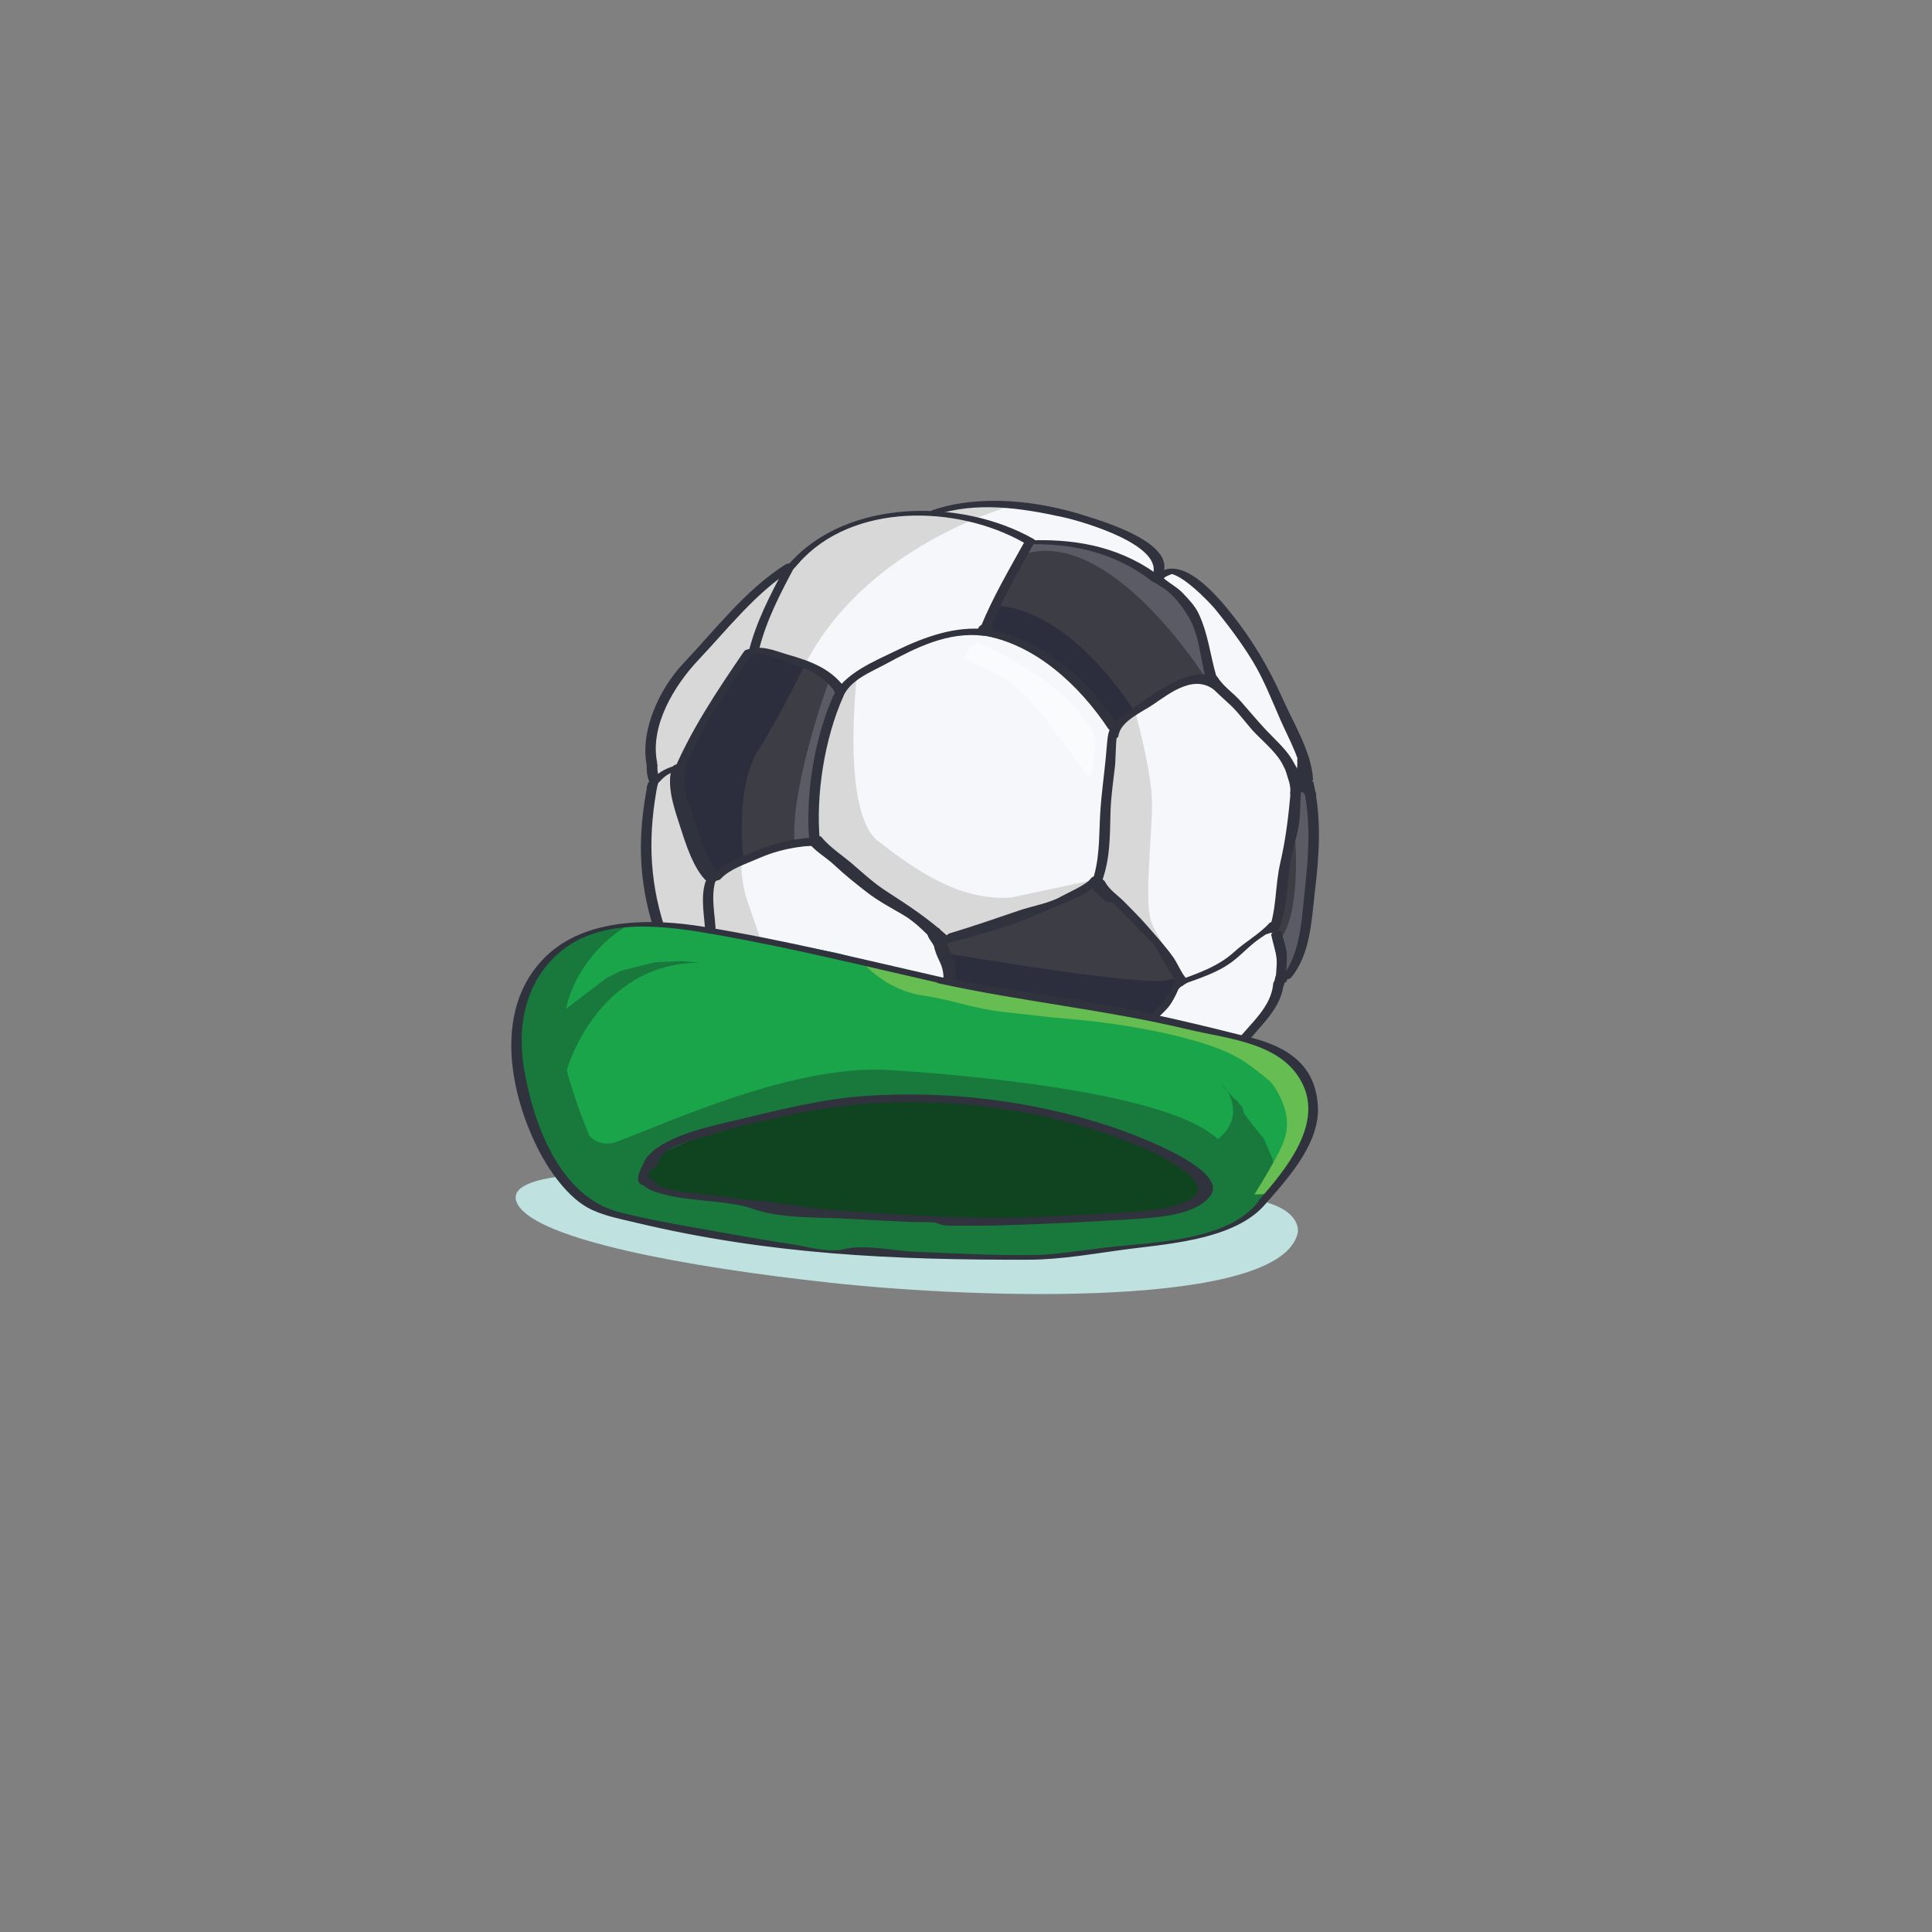 <?xml version="1.0" encoding="UTF-8" standalone="no"?>
<!DOCTYPE svg PUBLIC "-//W3C//DTD SVG 1.1//EN" "http://www.w3.org/Graphics/SVG/1.1/DTD/svg11.dtd">
<svg width="100%" height="100%" viewBox="0 0 360 360" version="1.1" xmlns="http://www.w3.org/2000/svg" xmlns:xlink="http://www.w3.org/1999/xlink" xml:space="preserve" xmlns:serif="http://www.serif.com/" style="fill-rule:evenodd;clip-rule:evenodd;stroke-miterlimit:10;">
    <rect x="0" y="0" width="360" height="360" fill="#808080" stroke="none"/>
    <g id="CK-WC-Hat1-360x360" transform="matrix(0.24,0,0,0.24,180,180)">
        <g transform="matrix(1,0,0,1,-750,-750)">
            <g id="Layer-2" serif:id="Layer 2" transform="matrix(4.167,0,0,4.167,0,0)">
                <g transform="matrix(1,0,0,1,122.464,116.371)">
                    <path d="M0,55.667C0,55.667 -0.959,52.182 -0.952,52.209C-0.945,52.237 -1.415,50.54 -1.435,50.52C-1.454,50.5 -1.609,49.155 -1.609,49.155L-2.481,45.082L-2.705,40.492L-2.181,35.485L-1.165,31.55L-0.525,29.126L-0.862,28.216L-1.237,25.711C-1.237,25.711 -1.309,23.947 -1.348,23.992C-1.386,24.038 -1.183,19.967 -1.202,20.016C-1.222,20.063 0,16.623 0,16.623C0,16.623 2.072,13.134 2.088,13.108C2.104,13.084 4.624,9.091 4.594,9.091C4.566,9.091 7.522,5.224 7.522,5.224L10.288,2.648L13.376,-0.786L16.516,-3.938L19.784,-7.31L23.406,-10.035L24.928,-10.749L26.099,-12.162L29.555,-15.089L33.539,-17.488L38.134,-19.12L43.24,-20.291L48.369,-20.643L51.713,-20.541L53.855,-21.782L58.198,-22.189L63.287,-22.305L68.579,-21.762L74.317,-20.726L79.592,-19.562L84.809,-17.64C84.809,-17.64 88.979,-15.405 89.034,-15.434C89.09,-15.462 92.793,-12.748 92.793,-12.748L93.607,-10.286L93.675,-9.569L94.489,-9.889C94.489,-9.889 95.236,-9.956 95.265,-9.946C95.294,-9.937 98.144,-8.657 98.144,-8.657L101.691,-6.767L104.23,-4.286L106.77,-1.097L108.758,1.53L111.162,4.777L112.955,8.459L114.395,11.468L115.804,14.619L117.309,18.046L118.566,20.8L120.012,24.096L120.7,26.539L120.749,28.342L120.69,30.273L121.417,31.259L121.95,33.993L122.213,37.037L122.095,39.625L121.941,44.219L121.592,47.863L121.281,50.442L120.833,54.608L120.167,58.798L119.023,62.94L117.808,64.79L116.097,67.034L115.516,68.84L113.431,72.475L112.323,73.832L109.775,76.701L109.3,77.427L108.997,77.972L105.791,77.205L101.856,76.14L95.614,74.676L91.193,73.727L83.914,72.156L76.8,70.875L70.799,69.906L65.297,68.799L57.316,67.396L51.752,66.083L45.181,64.381L38.308,62.917L31.59,61.173L24.301,59.534L17.438,58.284L11.099,57.334L3.767,56.271L0.551,55.984L0,55.667Z" style="fill:rgb(245,247,251);fill-rule:nonzero;"/>
                </g>
                <g transform="matrix(1,0,0,1,140.333,163.567)">
                    <path d="M0,-42.136C0,-42.136 -3.373,-40.119 -4.527,-36.398C-4.883,-35.251 -5.648,-34.567 -6.03,-33.96C-6.889,-32.598 -7.295,-32.237 -7.295,-32.237L-9.385,-28.791L-12.258,-23.636L-13.693,-20.119L-14.335,-19.207L-14.247,-17.591L-13.93,-14.484L-13.419,-12.823L-12.175,-8.559L-10.295,-4.073L-9.484,-2.383L-8.065,0.256L-7.506,0.256L-6.673,-0.375L-5.036,-1.501L-2.311,-2.795L1.388,-4.401L4.243,-5.309C4.243,-5.309 7.251,-5.991 7.194,-5.981C7.138,-5.97 10.632,-6.345 10.632,-6.345L11.293,-6.661L11.293,-8.264C11.293,-8.264 11.429,-14.821 11.37,-14.765C11.311,-14.71 12.716,-22.386 12.716,-22.386L14.561,-30.568L16.233,-34.571C16.233,-34.571 16.139,-35.571 15.984,-35.536C15.829,-35.503 13.468,-37.84 13.468,-37.84L9.753,-39.592L5.601,-41.096L2.273,-41.898L0.734,-42.392L0,-42.136Z" style="fill:rgb(61,61,69);fill-rule:nonzero;"/>
                </g>
                <g transform="matrix(1,0,0,1,175.237,179.391)">
                    <path d="M0,-3.482L0.418,-1.641L1.285,-0.054L1.642,2.023L1.642,3.371L1.87,4.386L9.896,5.864L19.94,7.161L38.867,10.809L40.026,9.818L41.504,8.34L42.452,6.889L43.661,3.751L39.692,-2.901L29.244,-13.583L28.861,-14.291L24.69,-11.987L20.079,-10.09L15.726,-8.28L11.975,-6.793L5.25,-4.892L2.495,-4.131L0,-3.482Z" style="fill:rgb(61,61,69);fill-rule:nonzero;"/>
                </g>
                <g transform="matrix(1,0,0,1,191.965,135.432)">
                    <path d="M0,-34.706L-4.754,-26.113L-8.627,-18.112L-8.059,-17.658L-6.15,-17.192L-3.536,-16.429L-1.097,-15.563L1.87,-13.296L5.772,-10.632L8.663,-8.783L12.69,-4.025L14.405,-1.568L15.459,0.019L18.651,-2.518L22.578,-4.663L26.216,-6.999L29.301,-8.618L32.975,-9.22L32.975,-11.413L31.347,-18.651L27.446,-24.633L22.759,-28.104L15.81,-32.123L12.549,-33.536L4.969,-34.607L2.707,-34.408L1.021,-34.629L0.1,-34.725" style="fill:rgb(61,61,69);fill-rule:nonzero;"/>
                </g>
                <g transform="matrix(1,0,0,1,241.728,182.904)">
                    <path d="M0,-36.868L-0.855,-28.905L-2.342,-21.962L-2.904,-17.803L-3.468,-12.366L-3.801,-10.014L-2.904,-6.413L-2.697,-3.019L-2.913,0L-0.726,-2.617L1.076,-7.988L2.786,-21.685L3.156,-30.868C3.156,-30.868 2.621,-35.288 2.545,-35.129C2.468,-34.969 1.821,-36.414 1.66,-36.564C1.5,-36.714 0,-36.868 0,-36.868" style="fill:rgb(61,61,69);fill-rule:nonzero;"/>
                </g>
                <g transform="matrix(1,0,0,1,189.626,175.488)">
                    <path d="M0,-81.587C0,-81.587 -27.548,-74.709 -39.444,-52.035C-40.243,-50.513 -44.306,-48.38 -45.102,-47.255C-50.673,-39.374 -54.458,-37.738 -55.169,-31.502C-55.262,-30.685 -51.469,-18.562 -51.511,-17.803C-51.789,-12.858 -51.046,-9.124 -49.933,-6.358L-47.776,0L-55.833,-1.165L-59.541,-1.745L-66.395,-2.546L-69.588,-13.777L-69.222,-22.756L-67.706,-30.23L-68.558,-36.208L-67.189,-42.069L-63.919,-48.254L-61.729,-51.197L-53.139,-60.42L-47.078,-66.503L-42.631,-69.848L-39.673,-72.525L-36.699,-74.838L-32.692,-76.936L-27.439,-78.688L-21.102,-79.763L-15.574,-80.002L-13.307,-80.899L-7.178,-81.587L0,-81.587Z" style="fill:rgb(216,216,216);fill-rule:nonzero;"/>
                </g>
                <g transform="matrix(1,0,0,1,159.668,175.488)">
                    <path d="M0,-49.635C0,-49.635 -3.03,-24.128 3.973,-18.735C10.978,-13.34 19.2,-7.525 28.809,-8.277L44.347,-11.596L44.145,-10.782L42.449,-9.447L33.873,-5.595L26.819,-2.889L20.954,-1.027L17.38,0L15.766,-0.021L13.23,-2.889L11.029,-4.386L6.931,-7.149L0.845,-11.299L-3.645,-15.257L-5.348,-17.044L-7.369,-18.582L-7.964,-19.705L-8.242,-26.302L-7.072,-32.989C-7.072,-32.989 -5.341,-40.441 -5.325,-40.506C-5.31,-40.572 -3.324,-46.646 -3.324,-46.646L-2.347,-47.646C-2.347,-47.646 -1.539,-48.668 -1.475,-48.732C-1.411,-48.795 0,-49.635 0,-49.635" style="fill:rgb(216,216,216);fill-rule:nonzero;"/>
                </g>
                <g transform="matrix(1,0,0,1,211.574,182.205)">
                    <path d="M0,-49.32C0,-49.32 3.01,-38.582 3.068,-32.645C3.129,-26.707 1.466,-13.775 3.068,-10.088C4.673,-6.4 8.835,-0.875 7.883,-0.274C7.449,0 5.45,-2.529 3.58,-5.176C1.333,-8.362 -1.754,-11.198 -1.754,-11.198L-7.762,-17.5L-7.021,-18.382L-5.745,-24.484L-5.639,-30.388L-4.159,-38.002L-4.827,-45.587L-3.746,-47.272L-1.149,-48.66L0,-49.32Z" style="fill:rgb(216,216,216);fill-rule:nonzero;"/>
                </g>
                <g transform="matrix(1,0,0,1,182.218,145.904)">
                    <path d="M0,-26.182C0,-26.182 17.412,-18.789 21.797,-8.654C21.797,-8.654 21.737,-2.929 20.913,-1.464C20.091,0 11.522,-16.653 3.292,-20.429C-4.939,-24.206 -1.81,-23.458 -1.81,-24.573C-1.81,-25.688 0,-26.182 0,-26.182" style="fill:rgb(250,251,252);fill-rule:nonzero;"/>
                </g>
                <g transform="matrix(1,0,0,1,150.006,161.344)">
                    <path d="M0,-37.611L-4.36,-38.953L-8.401,-40.013L-9.553,-40.09L-10.465,-39.614L-12.272,-37.611L-15.313,-32.832L-18.072,-28.459L-20.751,-23.739L-22.419,-20.215L-23.366,-17.896L-24.008,-16.258L-23.091,-10.6L-20.45,-3.002L-17.813,1.385L-17.382,2.479L-15.084,0.916L-11.433,-0.791C-11.433,-0.791 -13.293,-14.259 -8.723,-21.545C-4.153,-28.831 0,-37.611 0,-37.611" style="fill:rgb(45,46,61);fill-rule:nonzero;"/>
                </g>
                <g transform="matrix(1,0,0,1,211.574,115.712)">
                    <path d="M0,17.173C0,17.173 -11.397,-2.031 -26.064,-2.878L-27.984,1.183L-28.222,1.963L-26.441,2.362L-22.69,3.258L-18.267,5.749L-13.013,9.615L-9.172,12.969C-9.172,12.969 -6.044,16.235 -6.077,16.366C-6.11,16.497 -4.438,18.983 -4.438,18.983L-3.752,20.051L-2.079,17.808L-0.735,17.173L0,17.173Z" style="fill:rgb(45,46,61);fill-rule:nonzero;"/>
                </g>
                <g transform="matrix(1,0,0,1,176.503,189.897)">
                    <path d="M0,-11.561C0,-11.561 39.592,-4.787 41.583,-6.807L42.555,-6.766L42.102,-5.471L41.366,-4.084L40.399,-2.414L38.413,-0.393L37.727,0L26.63,-1.856L20.526,-2.989L11.778,-4.295L5.482,-5.221C5.482,-5.223 0.184,-6.493 0.184,-6.493L-0.199,-7.444L-0.592,-9.524L-0.592,-10.946L0,-11.561Z" style="fill:rgb(45,46,61);fill-rule:nonzero;"/>
                </g>
                <g transform="matrix(1,0,0,1,192.343,123.681)">
                    <path d="M0,-22.666C0,-22.666 11.053,-22.173 12.308,-21.414C13.564,-20.653 21.606,-16.919 21.606,-16.919L23.904,-15.374L29.979,-9.175L33.141,2.172L32.236,2.591C32.236,2.591 14.782,-25.257 -1.313,-20.501L-0.942,-21.932L0,-22.666Z" style="fill:rgb(90,91,100);fill-rule:nonzero;"/>
                </g>
                <g transform="matrix(1,0,0,1,241.728,183.206)">
                    <path d="M0,-37.17L-0.619,-29.545C-0.619,-29.545 1.127,-14.026 -3.116,-8.29C-3.116,-8.29 -2.881,-2.436 -2.957,-2.436C-3.035,-2.436 -3.113,0 -3.113,0L-0.562,-3.407L0.874,-7.361C0.874,-7.361 1.633,-11.693 1.649,-11.808C1.664,-11.923 2.948,-20.438 2.948,-20.438L3.156,-28.771C3.156,-28.771 2.798,-34.371 2.731,-34.442C2.665,-34.512 2.043,-36.258 1.852,-36.562C1.66,-36.866 0,-37.17 0,-37.17" style="fill:rgb(90,91,100);fill-rule:nonzero;"/>
                </g>
                <g transform="matrix(1,0,0,1,154.287,157.004)">
                    <path d="M0,-29.622C-0.229,-29.164 -7.002,-10.035 -6.249,-0.25L-6.249,0.53L-2.66,-0.098L-2.861,-2.143L-1.748,-13.018L-0.424,-19.958L1.444,-26.284L2.28,-28.007L1.62,-29.277L0.837,-30.152L0,-29.622Z" style="fill:rgb(90,91,100);fill-rule:nonzero;"/>
                </g>
                <g transform="matrix(1,0,0,1,123.753,146.253)">
                    <path d="M0,26.326C-2.893,17.24 -2.986,8.813 -1.158,-0.47C-1.029,-1.129 -2.964,-0.797 -3.082,-0.198C-4.943,9.253 -4.888,17.558 -1.932,26.844C-1.737,27.455 0.185,26.907 0,26.326" style="fill:rgb(48,50,61);fill-rule:nonzero;"/>
                </g>
                <g transform="matrix(1,0,0,1,125.577,145.88)">
                    <path d="M0,-3.141C-1.697,-2.673 -3.207,-1.741 -4.353,-0.404C-4.665,-0.04 -4.091,0.159 -3.829,0.166C-3.357,0.177 -2.864,-0.001 -2.554,-0.362C-1.819,-1.22 -0.83,-1.872 0.26,-2.173C0.533,-2.248 1.204,-2.511 1.096,-2.916C0.988,-3.318 0.274,-3.217 0,-3.141" style="fill:rgb(48,50,61);fill-rule:nonzero;"/>
                </g>
                <g transform="matrix(1,0,0,1,125.233,164.144)">
                    <path d="M0,-21.129C-1.109,-17.952 0.347,-13.641 1.331,-10.629C2.438,-7.241 3.893,-2.185 6.652,0.258C7.338,0.866 8.991,-0.137 8.129,-0.9C5.914,-2.861 4.737,-7.119 3.759,-9.758C2.643,-12.77 0.735,-17.648 1.858,-20.865C2.237,-21.951 0.302,-21.995 0,-21.129" style="fill:rgb(48,50,61);fill-rule:nonzero;"/>
                </g>
                <g transform="matrix(1,0,0,1,131.442,174)">
                    <path d="M0,-9.706C-1.03,-6.49 -0.065,-2.901 -0.012,0.392C-0.007,0.738 1.929,0.439 1.919,-0.125C1.868,-3.344 0.902,-6.9 1.907,-10.039C2.037,-10.444 0.16,-10.206 0,-9.706" style="fill:rgb(48,50,61);fill-rule:nonzero;"/>
                </g>
                <g transform="matrix(1,0,0,1,133.725,157.24)">
                    <path d="M0,6.476C1.392,4.951 3.96,4.033 5.834,3.157C9.474,1.457 13.317,0.452 17.343,0.33C17.706,0.32 19.521,-0.42 18.614,-0.392C14.696,-0.274 10.954,0.543 7.281,1.903C4.28,3.014 0.325,4.404 -1.898,6.841C-1.949,6.896 -0.38,6.893 0,6.476" style="fill:rgb(48,50,61);fill-rule:nonzero;"/>
                </g>
                <g transform="matrix(1,0,0,1,155.255,157.182)">
                    <path d="M0,-27.513C-3.616,-19.357 -5.247,-8.858 -4.441,-0.018C-4.367,0.805 -2.429,0.348 -2.51,-0.535C-3.284,-9.035 -1.637,-19.508 1.835,-27.338C2.269,-28.318 0.323,-28.241 0,-27.513" style="fill:rgb(48,50,61);fill-rule:nonzero;"/>
                </g>
                <g transform="matrix(1,0,0,1,127.048,121.454)">
                    <path d="M0,22.849C3.411,14.574 8.355,7.223 13.384,-0.131C13.85,-0.812 11.923,-0.586 11.601,-0.115C6.515,7.322 1.524,14.758 -1.924,23.121C-2.146,23.661 -0.242,23.437 0,22.849" style="fill:rgb(48,50,61);fill-rule:nonzero;"/>
                </g>
                <g transform="matrix(1,0,0,1,140.31,127.308)">
                    <path d="M0,-5.317C1.327,-6.085 6.111,-3.955 7.378,-3.567C10.51,-2.61 13.205,-1.2 15.183,1.476C15.631,2.084 17.491,1.389 16.965,0.678C14.368,-2.836 10.516,-4.174 6.465,-5.345C4.054,-6.042 1.135,-7.401 -1.235,-6.029C-2.367,-5.374 -0.704,-4.909 0,-5.317" style="fill:rgb(48,50,61);fill-rule:nonzero;"/>
                </g>
                <g transform="matrix(1,0,0,1,146.111,121.248)">
                    <path d="M0,-15.263C-2.653,-10.339 -5.259,-5.286 -6.613,0.168C-6.731,0.643 -4.83,0.353 -4.703,-0.156C-3.35,-5.61 -0.743,-10.663 1.91,-15.586C2.082,-15.906 0.272,-15.767 0,-15.263" style="fill:rgb(48,50,61);fill-rule:nonzero;"/>
                </g>
                <g transform="matrix(1,0,0,1,146.349,142.983)">
                    <path d="M0,-37.806C-7.392,-33.134 -13.082,-25.675 -19.031,-19.377C-23.457,-14.692 -27.14,-6.837 -25.847,-0.413C-25.661,0.515 -23.726,0.013 -23.916,-0.931C-25.283,-7.729 -20.761,-15.219 -16.193,-20.054C-10.722,-25.846 -5.49,-32.594 1.293,-36.881C2.397,-37.579 0.814,-38.321 0,-37.806" style="fill:rgb(48,50,61);fill-rule:nonzero;"/>
                </g>
                <g transform="matrix(1,0,0,1,183.952,129.999)">
                    <path d="M0,-12.741C-5.926,-13.447 -11.747,-11.325 -17.009,-8.759C-20.786,-6.917 -26.902,-4.446 -28.724,-0.214C-29.12,0.706 -27.186,0.524 -26.91,-0.116C-25.521,-3.345 -21.795,-4.719 -18.885,-6.298C-13.267,-9.346 -7.357,-12.339 -0.725,-11.549C0.083,-11.452 1.304,-12.586 0,-12.741" style="fill:rgb(48,50,61);fill-rule:nonzero;"/>
                </g>
                <g transform="matrix(1,0,0,1,184.506,100.954)">
                    <path d="M0,16.139C2.27,10.543 5.335,5.359 8.249,0.085C8.752,-0.825 6.792,-0.754 6.417,-0.076C3.504,5.198 0.438,10.382 -1.832,15.978C-2.231,16.964 -0.293,16.861 0,16.139" style="fill:rgb(48,50,61);fill-rule:nonzero;"/>
                </g>
                <g transform="matrix(1,0,0,1,148.77,93.393)">
                    <path d="M0,11.579C10.021,0.2 29.517,0.657 41.934,7.679C42.444,7.968 44.07,7.179 43.746,6.996C30.359,-0.576 9.05,-0.602 -1.762,11.676C-2.207,12.181 -0.329,11.952 0,11.579" style="fill:rgb(48,50,61);fill-rule:nonzero;"/>
                </g>
                <g transform="matrix(1,0,0,1,191.206,107.682)">
                    <path d="M0,-6.276C8.674,-6.509 16.591,-4.711 23.514,0.666C23.916,0.979 25.571,0.207 25.338,0.026C18.235,-5.491 10.133,-7.255 1.266,-7.017C0.894,-7.007 -0.917,-6.252 0,-6.276" style="fill:rgb(48,50,61);fill-rule:nonzero;"/>
                </g>
                <g transform="matrix(1,0,0,1,174.183,104.085)">
                    <path d="M0,-8.109C7.757,-10.682 16.058,-9.447 23.883,-7.726C27.382,-6.957 43.139,-2.467 40.483,3.329C40.208,3.929 42.127,3.719 42.415,3.091C45.127,-2.827 31.79,-6.783 28.175,-7.948C19.37,-10.789 8.627,-12.038 -0.263,-9.088C-1.389,-8.715 -1.151,-7.727 0,-8.109" style="fill:rgb(48,50,61);fill-rule:nonzero;"/>
                </g>
                <g transform="matrix(1,0,0,1,214.425,125.951)">
                    <path d="M0,-18.094C0.683,-17.296 1.653,-16.863 2.511,-16.27C4.305,-15.028 5.893,-12.892 6.997,-11.067C9.133,-7.537 9.162,-3.258 10.274,0.579C10.448,1.18 12.376,0.649 12.206,0.062C11.059,-3.9 10.697,-7.774 8.929,-11.584C8.255,-13.036 7.054,-14.276 5.979,-15.423C4.753,-16.73 2.924,-17.506 1.803,-18.817C1.412,-19.274 -0.433,-18.6 0,-18.094" style="fill:rgb(48,50,61);fill-rule:nonzero;"/>
                </g>
                <g transform="matrix(1,0,0,1,182.93,135.227)">
                    <path d="M0,-16.86C9.911,-15.329 18.253,-7.456 23.597,0.6C23.949,1.132 25.825,0.501 25.392,-0.152C19.918,-8.405 11.33,-16.333 1.186,-17.899C0.583,-17.992 -1.092,-17.028 0,-16.86" style="fill:rgb(48,50,61);fill-rule:nonzero;"/>
                </g>
                <g transform="matrix(1,0,0,1,244.646,103.459)">
                    <path d="M0,41.785C-0.264,36.759 -3.556,31.438 -5.582,26.893C-8.185,21.056 -11.214,15.87 -15.217,10.874C-17.988,7.415 -24.825,-0.815 -29.569,3.923C-29.948,4.301 -28.143,4.061 -27.829,3.748C-25.809,1.731 -18.921,9.175 -18.179,10.096C-15.695,13.178 -13.341,16.298 -11.278,19.68C-9.184,23.115 -7.701,26.952 -6.092,30.629C-4.482,34.308 -2.145,38.244 -1.932,42.303C-1.916,42.6 0.026,42.286 0,41.785" style="fill:rgb(48,50,61);fill-rule:nonzero;"/>
                </g>
                <g transform="matrix(1,0,0,1,225.023,146.251)">
                    <path d="M0,-19.321C1.153,-17.465 2.846,-16.221 4.4,-14.72C6.106,-13.074 7.439,-11.041 9.13,-9.356C10.738,-7.752 13.119,-5.659 14.071,-3.591C14.827,-1.949 15.729,-0.507 16.875,0.899C17.42,1.567 19.26,0.809 18.646,0.056C17.394,-1.48 16.703,-3.075 15.703,-4.748C14.521,-6.726 12.481,-8.525 10.9,-10.199C9.254,-11.943 7.757,-13.765 6.172,-15.563C4.749,-17.176 2.931,-18.297 1.771,-20.164C1.321,-20.888 -0.525,-20.167 0,-19.321" style="fill:rgb(48,50,61);fill-rule:nonzero;"/>
                </g>
                <g transform="matrix(1,0,0,1,242.138,145.727)">
                    <path d="M0,1.225C0.626,0.999 1.274,0.843 1.9,0.617C2.062,0.559 2.752,0.219 2.446,-0.045C2.137,-0.313 1.511,-0.116 1.186,0.001C0.56,0.226 -0.089,0.383 -0.715,0.609C-0.876,0.667 -1.566,1.007 -1.261,1.27C-0.951,1.538 -0.325,1.342 0,1.225" style="fill:rgb(48,50,61);fill-rule:nonzero;"/>
                </g>
                <g transform="matrix(1,0,0,1,242.791,181.608)">
                    <path d="M0,-35.314C1.525,-28.628 1.015,-22.119 0.281,-15.34C-0.289,-10.065 -0.514,-3.736 -4.035,0.521C-4.569,1.168 -2.627,1.015 -2.24,0.547C1.4,-3.856 1.568,-10.155 2.211,-15.591C3.024,-22.474 3.477,-29.064 1.932,-35.832C1.783,-36.482 -0.153,-35.987 0,-35.314" style="fill:rgb(48,50,61);fill-rule:nonzero;"/>
                </g>
                <g transform="matrix(1,0,0,1,236.862,182.643)">
                    <path d="M0,-8.452C0.283,-6.965 0.831,-5.555 0.987,-4.043C1.146,-2.509 0.702,-1.025 0.987,0.519C1.078,1.011 3.021,0.556 2.919,0.001C2.638,-1.523 2.929,-3.025 2.919,-4.561C2.91,-6.048 2.207,-7.52 1.932,-8.97C1.838,-9.463 -0.105,-9.004 0,-8.452" style="fill:rgb(48,50,61);fill-rule:nonzero;"/>
                </g>
                <g transform="matrix(1,0,0,1,240.517,173.115)">
                    <path d="M0,-26.022C-0.421,-21.309 -0.903,-16.977 -1.977,-12.339C-2.973,-8.038 -2.609,-3.784 -4.179,0.431C-4.37,0.943 -2.471,0.707 -2.261,0.141C-0.887,-3.548 -0.714,-7.243 -0.295,-11.122C-0.041,-13.478 0.695,-15.802 1.236,-18.103C1.897,-20.918 1.662,-23.44 1.918,-26.312C1.977,-26.965 0.048,-26.567 0,-26.022" style="fill:rgb(48,50,61);fill-rule:nonzero;"/>
                </g>
                <g transform="matrix(1,0,0,1,220.111,171.749)">
                    <path d="M0,11.757C3.287,10.542 6.805,9.497 9.619,7.325C11.369,5.974 12.862,4.288 14.695,3.055C15.995,2.181 17.109,1.466 18.157,0.293C18.699,-0.315 16.762,-0.17 16.364,0.275C14.622,2.228 11.91,3.724 9.949,5.526C6.871,8.354 3.076,9.593 -0.752,11.007C-2.023,11.477 -0.854,12.072 0,11.757" style="fill:rgb(48,50,61);fill-rule:nonzero;"/>
                </g>
                <g transform="matrix(1,0,0,1,217.935,189.618)">
                    <path d="M0,-5.905C-0.401,-4.633 -1.043,-3.479 -1.743,-2.349C-2.362,-1.352 -3.43,-0.627 -4.188,0.268C-4.726,0.901 -2.785,0.748 -2.396,0.289C-1.527,-0.733 -0.448,-1.525 0.266,-2.676C0.943,-3.769 1.541,-4.929 1.93,-6.157C2.135,-6.806 0.2,-6.538 0,-5.905" style="fill:rgb(48,50,61);fill-rule:nonzero;"/>
                </g>
                <g transform="matrix(1,0,0,1,237.226,194.049)">
                    <path d="M0,-10.783C-0.357,-6.429 -4.162,-3.448 -6.678,-0.219C-7.443,0.765 -5.625,1.176 -5.041,0.426C-2.328,-3.057 1.579,-6.206 1.965,-10.902C2.052,-11.959 0.077,-11.725 0,-10.783" style="fill:rgb(48,50,61);fill-rule:nonzero;"/>
                </g>
                <g transform="matrix(1,0,0,1,202.322,181.967)">
                    <path d="M0,-16.044C0.639,-14.866 1.551,-14.085 2.562,-13.236C4.553,-11.566 6.303,-9.555 8.041,-7.63C9.383,-6.144 10.67,-4.606 11.918,-3.042C13.124,-1.529 13.778,0.262 14.953,1.759C15.959,3.039 19.656,1.58 18.506,0.113C17.578,-1.069 17.071,-2.524 16.18,-3.756C14.778,-5.694 13.163,-7.476 11.593,-9.276C10.168,-10.909 8.638,-12.45 7.112,-13.987C5.881,-15.227 4.404,-16.119 3.553,-17.69C2.797,-19.083 -0.916,-17.734 0,-16.044" style="fill:rgb(48,50,61);fill-rule:nonzero;"/>
                </g>
                <g transform="matrix(1,0,0,1,177.052,163.86)">
                    <path d="M0,11.901C6.048,10.075 11.914,7.943 17.923,6.042C20.998,5.068 26.135,3.25 27.968,0.522C28.553,-0.349 26.58,-0.357 26.126,0.318C25.323,1.513 21.541,3.133 20.66,3.645C18.365,4.978 15.111,5.49 12.582,6.358C8.265,7.839 4.035,9.291 -0.345,10.613C-1.518,10.967 -1.184,12.258 0,11.901" style="fill:rgb(48,50,61);fill-rule:nonzero;"/>
                </g>
                <g transform="matrix(1,0,0,1,174.074,182.519)">
                    <path d="M0,-6.351C0.075,-5.295 0.536,-4.347 0.982,-3.404C1.576,-2.148 1.818,-1.025 1.673,0.369C1.595,1.125 3.537,0.752 3.603,0.118C3.727,-1.074 3.637,-2.128 3.224,-3.261C2.777,-4.485 2.027,-5.529 1.932,-6.869C1.889,-7.476 -0.051,-7.074 0,-6.351" style="fill:rgb(48,50,61);fill-rule:nonzero;"/>
                </g>
                <g transform="matrix(1,0,0,1,205.251,124.056)">
                    <path d="M0,40.339C1.649,35.855 1.522,31.894 1.664,27.136C1.749,24.241 2.201,21.344 2.519,18.467C2.635,17.407 2.6,11.496 3.382,10.901C6.196,8.763 15.922,0.538 19.326,3.001C19.795,3.34 21.497,2.574 21.139,2.315C16.889,-0.76 8.002,6.456 4.8,8.662C0.896,11.352 1.284,11.686 0.786,17.025C0.455,20.572 -0.068,24.095 -0.269,27.654C-0.523,32.211 -0.307,36.283 -1.912,40.651C-2.077,41.099 -0.195,40.872 0,40.339" style="fill:rgb(48,50,61);fill-rule:nonzero;"/>
                </g>
                <g transform="matrix(1,0,0,1,150.719,175.315)">
                    <path d="M0,-18.223C1.167,-16.696 3.278,-15.513 4.716,-14.157C6.646,-12.338 8.72,-10.679 10.816,-9.058C12.902,-7.446 15.204,-6.218 17.479,-4.901C20.032,-3.425 21.891,-1.272 24.029,0.704C24.428,1.072 26.19,0.346 25.844,0.026C22.038,-3.492 18.287,-5.944 13.946,-8.755C11.727,-10.192 9.697,-12.04 7.707,-13.77C5.9,-15.34 3.23,-17.048 1.815,-18.901C1.514,-19.295 -0.332,-18.657 0,-18.223" style="fill:rgb(48,50,61);fill-rule:nonzero;"/>
                </g>
                <g transform="matrix(1,0,0,1,175.547,174.432)">
                    <path d="M0,1.424C0.877,1.289 1.704,0.981 2.522,0.646C2.613,0.609 3.394,0.289 3.094,0.084C2.788,-0.126 2.149,0.063 1.848,0.186C1.362,0.385 0.876,0.608 0.354,0.689C0.03,0.738 -0.614,0.885 -0.777,1.223C-0.933,1.55 -0.098,1.439 0,1.424" style="fill:rgb(48,50,61);fill-rule:nonzero;"/>
                </g>
                <g transform="matrix(1,0,0,1,182.739,117.543)">
                    <path d="M0,-0.696C-0.152,-0.402 -0.261,-0.085 -0.358,0.231C-0.498,0.685 0.236,0.775 0.503,0.748C0.939,0.703 1.446,0.484 1.585,0.034C1.649,-0.176 1.721,-0.375 1.822,-0.571C2.288,-1.471 0.337,-1.346 0,-0.696" style="fill:rgb(48,50,61);fill-rule:nonzero;"/>
                </g>
                <g transform="matrix(1,0,0,1,183.041,117.67)">
                    <path d="M0,-0.787C-0.162,-0.51 -0.251,-0.247 -0.311,0.067C-0.438,0.745 1.501,0.409 1.615,-0.199C1.652,-0.398 1.682,-0.615 1.787,-0.793C2.222,-1.532 0.294,-1.286 0,-0.787" style="fill:rgb(48,50,61);fill-rule:nonzero;"/>
                </g>
                <g transform="matrix(1,0,0,1,183.12,117.913)">
                    <path d="M0,-1.257C-0.149,-0.932 -0.226,-0.586 -0.237,-0.229C-0.272,0.813 1.693,0.551 1.724,-0.361C1.731,-0.595 1.757,-0.794 1.855,-1.007C2.327,-2.031 0.375,-2.07 0,-1.257" style="fill:rgb(48,50,61);fill-rule:nonzero;"/>
                </g>
                <g transform="matrix(1,0,0,1,183.119,117.779)">
                    <path d="M0,-0.973C-0.128,-0.681 -0.179,-0.394 -0.229,-0.081C-0.375,0.812 1.591,0.516 1.718,-0.267C1.747,-0.449 1.753,-0.653 1.828,-0.824C2.25,-1.785 0.307,-1.672 0,-0.973" style="fill:rgb(48,50,61);fill-rule:nonzero;"/>
                </g>
                <g transform="matrix(1,0,0,1,183.128,117.985)">
                    <path d="M0,-0.987C-0.113,-0.69 -0.173,-0.397 -0.185,-0.079C-0.213,0.668 1.719,0.252 1.741,-0.341C1.753,-0.659 1.813,-0.952 1.926,-1.25C2.08,-1.655 1.289,-1.641 1.104,-1.616C0.722,-1.564 0.153,-1.391 0,-0.987" style="fill:rgb(48,50,61);fill-rule:nonzero;"/>
                </g>
                <g transform="matrix(1,0,0,1,182.379,117.463)">
                    <path d="M0,-0.607C-0.167,-0.325 -0.297,-0.028 -0.426,0.273C-0.588,0.648 0.233,0.593 0.377,0.571C0.74,0.516 1.329,0.361 1.492,-0.019C1.622,-0.32 1.751,-0.617 1.918,-0.899C2.129,-1.255 1.22,-1.213 1.115,-1.197C0.708,-1.135 0.221,-0.98 0,-0.607" style="fill:rgb(48,50,61);fill-rule:nonzero;"/>
                </g>
                <g transform="matrix(1,0,0,1,155.973,127.596)">
                    <path d="M0,1.273C0.839,1.273 2.011,0 0.704,0C-0.135,0 -1.307,1.273 0,1.273" style="fill:rgb(48,50,61);fill-rule:nonzero;"/>
                </g>
                <g transform="matrix(1,0,0,1,155.352,128.126)">
                    <path d="M0,0.396L0.053,0.518C0.245,0.96 2.12,0.312 1.984,0L1.932,-0.122C1.74,-0.564 -0.135,0.084 0,0.396" style="fill:rgb(48,50,61);fill-rule:nonzero;"/>
                </g>
                <g transform="matrix(1,0,0,1,155.359,128.254)">
                    <path d="M0,0.314C0.02,0.382 0.041,0.45 0.061,0.518C0.279,1.255 2.208,0.725 1.992,0C1.972,-0.068 1.952,-0.136 1.932,-0.204C1.712,-0.941 -0.216,-0.41 0,0.314" style="fill:rgb(48,50,61);fill-rule:nonzero;"/>
                </g>
                <g transform="matrix(1,0,0,1,122.445,145.16)">
                    <path d="M0,1.276C0.146,0.848 0.274,0.4 0.61,0.078C0.898,-0.196 0.843,-0.51 0.431,-0.591C-0.006,-0.676 -0.606,-0.537 -0.935,-0.224C-1.455,0.271 -1.702,0.855 -1.931,1.524C-2.074,1.943 -1.31,1.952 -1.1,1.925C-0.711,1.875 -0.143,1.692 0,1.276" style="fill:rgb(48,50,61);fill-rule:nonzero;"/>
                </g>
                <g transform="matrix(0.204,0.979,0.979,-0.204,123.336,143.424)">
                    <path d="M-1.46,-1.553C-1.46,-1.553 0.793,-2.277 1.961,-1.553" style="fill:none;stroke:rgb(48,50,61);stroke-width:2px;"/>
                </g>
                <g transform="matrix(1,0,0,1,217.657,183.698)">
                    <path d="M0,-0.508C0.033,-0.152 0.039,0.203 0.039,0.56C0.039,0.994 1.972,0.679 1.971,0.043C1.971,-0.315 1.965,-0.669 1.932,-1.026C1.888,-1.502 -0.057,-1.116 0,-0.508" style="fill:rgb(48,50,61);fill-rule:nonzero;"/>
                </g>
                <g transform="matrix(1,0,0,1,217.419,183.787)">
                    <path d="M0,-0.717C0.039,-0.295 0.073,0.126 0.078,0.551C0.085,1.109 2.019,0.75 2.01,0.033C2.005,-0.392 1.971,-0.813 1.932,-1.235C1.878,-1.826 -0.064,-1.417 0,-0.717" style="fill:rgb(48,50,61);fill-rule:nonzero;"/>
                </g>
                <g transform="matrix(1,0,0,1,217.537,183.684)">
                    <path d="M0,-0.891C0.122,-0.419 0.28,0.049 0.124,0.53C-0.07,1.127 1.852,0.862 2.048,0.26C2.23,-0.301 2.075,-0.858 1.932,-1.409C1.773,-2.018 -0.159,-1.505 0,-0.891" style="fill:rgb(48,50,61);fill-rule:nonzero;"/>
                </g>
                <g transform="matrix(1,0,0,1,218.125,183.623)">
                    <path d="M0,-0.516C-0.001,-0.245 -0.017,0.011 -0.079,0.277C-0.276,1.109 1.687,0.831 1.864,0.08C1.928,-0.186 1.942,-0.441 1.943,-0.713C1.947,-1.625 0.003,-1.261 0,-0.516" style="fill:rgb(48,50,61);fill-rule:nonzero;"/>
                </g>
                <g transform="matrix(1,0,0,1,218.251,183.585)">
                    <path d="M0,-0.37C-0.041,-0.084 -0.093,0.192 -0.25,0.439C-0.493,0.821 -0.046,0.984 0.269,0.988C0.682,0.994 1.305,0.844 1.545,0.466C1.76,0.128 1.874,-0.225 1.93,-0.62C2.035,-1.364 0.091,-1.011 0,-0.37" style="fill:rgb(48,50,61);fill-rule:nonzero;"/>
                </g>
                <g transform="matrix(1,0,0,1,218.74,182.484)">
                    <path d="M0,0.787C0.188,0.827 0.372,0.847 0.564,0.849C1.027,0.853 1.536,0.735 1.93,0.482C2.231,0.288 2.191,0.05 1.813,0.046C1.735,0.052 1.659,0.046 1.584,0.028C1.147,-0.066 0.625,0.084 0.233,0.271C0.082,0.345 -0.439,0.692 0,0.787" style="fill:rgb(48,50,61);fill-rule:nonzero;"/>
                </g>
                <g transform="matrix(1,0,0,1,218.504,182.432)">
                    <path d="M0,0.723C0.306,0.771 0.61,0.816 0.92,0.826C1.381,0.839 1.897,0.713 2.286,0.459C2.591,0.26 2.544,0.023 2.166,0.011C1.969,0.005 1.776,-0.012 1.582,-0.044C1.128,-0.116 0.641,-0.003 0.23,0.197C0.096,0.262 -0.456,0.651 0,0.723" style="fill:rgb(48,50,61);fill-rule:nonzero;"/>
                </g>
                <g transform="matrix(1,0,0,1,219.104,182.11)">
                    <path d="M0,1.309C0.32,1.349 0.639,1.347 0.959,1.308C1.361,1.258 1.962,1.042 2.035,0.572C2.108,0.11 1.501,-0.026 1.164,0.016C0.989,0.038 0.872,0.037 0.697,0.015C0.255,-0.04 -0.345,0.173 -0.566,0.583C-0.797,1.01 -0.367,1.264 0,1.309" style="fill:rgb(48,50,61);fill-rule:nonzero;"/>
                </g>
                <g transform="matrix(1,0,0,1,219.095,182.231)">
                    <path d="M0,1.231C0.304,1.266 0.605,1.271 0.911,1.271C1.361,1.272 1.931,1.14 2.179,0.718C2.409,0.327 1.984,0.049 1.628,0.048C1.323,0.048 1.021,0.043 0.717,0.008C0.283,-0.041 -0.321,0.171 -0.551,0.562C-0.796,0.979 -0.341,1.192 0,1.231" style="fill:rgb(48,50,61);fill-rule:nonzero;"/>
                </g>
                <g transform="matrix(1,0,0,1,236.958,173.135)">
                    <path d="M0,0.476C0.11,0.371 0.223,0.248 0.356,0.173C0.52,0.08 1.022,-0.252 0.582,-0.372C0.173,-0.484 -0.411,-0.34 -0.771,-0.137C-1.136,0.069 -1.455,0.299 -1.758,0.589C-2.084,0.902 -1.474,0.96 -1.29,0.949C-0.856,0.921 -0.323,0.786 0,0.476" style="fill:rgb(48,50,61);fill-rule:nonzero;"/>
                </g>
                <g transform="matrix(1,0,0,1,237.63,183.671)">
                    <path d="M0,-1.67C-0.094,-1.179 -0.258,-0.704 -0.316,-0.207C-0.439,0.841 1.537,0.613 1.648,-0.326C1.707,-0.824 1.871,-1.298 1.965,-1.789C2.06,-2.284 1.431,-2.511 1.055,-2.487C0.572,-2.458 0.095,-2.165 0,-1.67" style="fill:rgb(48,50,61);fill-rule:nonzero;"/>
                </g>
                <g transform="matrix(1,0,0,1,147.314,105.973)">
                    <path d="M0,-1.044C-0.268,-0.9 -0.452,-0.696 -0.682,-0.505C-0.903,-0.322 -1.138,-0.181 -1.269,0.085C-1.407,0.368 -0.59,0.231 -0.51,0.216C-0.217,0.16 0.477,0.035 0.631,-0.279C0.708,-0.438 0.819,-0.521 0.958,-0.625C1.131,-0.753 1.273,-0.951 1.462,-1.052C1.786,-1.225 1.718,-1.412 1.366,-1.41C0.9,-1.407 0.409,-1.262 0,-1.044" style="fill:rgb(48,50,61);fill-rule:nonzero;"/>
                </g>
                <g transform="matrix(1,0,0,1,146.955,105.782)">
                    <path d="M0,-0.615C-0.212,-0.367 -0.42,-0.117 -0.639,0.123C-0.934,0.446 -0.383,0.485 -0.175,0.47C0.231,0.443 0.826,0.319 1.116,0.001C1.335,-0.24 1.543,-0.49 1.755,-0.737C2.035,-1.064 1.511,-1.1 1.291,-1.084C0.896,-1.057 0.275,-0.936 0,-0.615" style="fill:rgb(48,50,61);fill-rule:nonzero;"/>
                </g>
                <g transform="matrix(1,0,0,1,217.903,108.101)">
                    <path d="M0,-1.936C-1.141,-1.915 -2.205,-1.287 -2.94,-0.442C-3.239,-0.099 -2.685,0.004 -2.451,-0.003C-2.022,-0.016 -1.461,-0.159 -1.167,-0.497C-1.067,-0.611 -0.965,-0.72 -0.85,-0.819C-0.775,-0.881 -0.699,-0.94 -0.621,-0.996C-0.37,-1.183 -0.295,-1.013 -0.795,-1.004C-0.372,-1.012 0.201,-1.161 0.489,-1.498C0.785,-1.844 0.236,-1.94 0,-1.936" style="fill:rgb(48,50,61);fill-rule:nonzero;"/>
                </g>
                <g transform="matrix(1,0,0,1,217.227,108.561)">
                    <path d="M0,-2.351C-0.896,-1.983 -1.949,-1.523 -2.398,-0.594C-2.824,0.288 -0.885,0.103 -0.588,-0.51C-0.316,-1.072 0.246,-1.253 0.785,-1.475C1.048,-1.583 1.588,-1.966 1.286,-2.302C0.985,-2.639 0.352,-2.496 0,-2.351" style="fill:rgb(48,50,61);fill-rule:nonzero;"/>
                </g>
                <g transform="matrix(1,0,0,1,218.582,108.416)">
                    <path d="M0,-2.025C-1.327,-1.976 -3.05,-1.438 -3.813,-0.261C-3.992,0.014 -3.107,-0.103 -3.051,-0.113C-2.71,-0.178 -2.121,-0.297 -1.913,-0.618C-1.776,-0.828 -1.603,-0.998 -1.395,-1.137C-1.292,-1.206 -1.191,-1.259 -1.079,-1.311C-0.957,-1.367 -1.239,-1.283 -1.266,-1.282C-0.799,-1.299 -0.305,-1.409 0.101,-1.648C0.401,-1.824 0.373,-2.039 0,-2.025" style="fill:rgb(48,50,61);fill-rule:nonzero;"/>
                </g>
                <g transform="matrix(1,0,0,1,208.386,126.124)">
                    <path d="M0,11.003C0.348,8.245 4.375,6.573 6.46,5.149C9.737,2.912 14.368,-0.761 18.246,2.754C18.749,3.21 20.56,2.471 20.041,2.001C16.721,-1.009 13.13,-0.239 9.37,1.931C6.487,3.596 3.711,5.532 0.992,7.449C-0.46,8.473 -1.696,9.386 -1.932,11.248C-2.027,12.012 -0.082,11.653 0,11.003" style="fill:rgb(48,50,61);fill-rule:nonzero;"/>
                </g>
                <g transform="matrix(1,0,0,1,242.317,146.195)">
                    <path d="M0,-0.77C0.071,-0.356 -0.546,-0.222 -0.841,-0.119L0.507,0.019C0.169,-1.137 -0.253,-2.214 -0.908,-3.228C-1.226,-3.718 -2.94,-3.228 -2.771,-2.591C-2.396,-1.177 -1.714,0.126 -1.939,1.626C-2.058,2.415 -0.308,1.958 -0.074,1.524C-0.003,1.378 0.079,1.238 0.173,1.105C-0.013,1.225 0.022,1.309 0.279,1.356C0.63,1.551 0.904,1.893 0.99,2.278C1.14,2.948 3.077,2.455 2.922,1.761C2.712,0.819 1.649,0.131 0.724,0.069C-0.399,-0.006 -1.342,0.499 -1.873,1.484C-1.251,1.451 -0.63,1.417 -0.008,1.383C0.234,-0.229 -0.437,-1.587 -0.84,-3.108C-1.461,-2.896 -2.082,-2.684 -2.703,-2.472C-2.099,-1.538 -1.735,-0.525 -1.425,0.536C-1.279,1.035 -0.385,0.781 -0.077,0.674C0.751,0.383 2.118,-0.207 1.932,-1.288C1.818,-1.948 -0.123,-1.482 0,-0.77" style="fill:rgb(48,50,61);fill-rule:nonzero;"/>
                </g>
                <g transform="matrix(1,0,0,1,242.122,142.699)">
                    <path d="M0,1.523C-0.158,1.808 -0.196,2.158 -0.4,2.416C0.196,2.488 0.792,2.56 1.388,2.632C1.756,1.334 1.91,0.073 1.812,-1.275C1.747,-2.162 -0.188,-1.696 -0.12,-0.757C-0.032,0.447 -0.243,1.623 -0.569,2.777C-0.827,3.685 0.894,3.404 1.219,2.993C1.526,2.604 1.614,2.171 1.848,1.749C2.086,1.319 1.64,0.977 1.257,0.929C0.772,0.87 0.24,1.088 0,1.523" style="fill:rgb(48,50,61);fill-rule:nonzero;"/>
                </g>
                <g transform="matrix(1,0,0,1,175.337,164.658)">
                    <path d="M0,11.917C9.749,8.921 21.258,6.856 29.431,0.303C30.243,-0.348 28.31,-0.17 27.923,0.14C20.219,6.318 8.962,8.354 -0.2,11.169C-1.319,11.513 -1.133,12.265 0,11.917" style="fill:rgb(48,50,61);fill-rule:nonzero;"/>
                </g>
                <g transform="matrix(1,0,0,1,178.125,169.57)">
                    <path d="M0,6.049C2.281,5.161 4.786,4.735 7.127,4.024C9.796,3.215 12.298,1.506 15.044,1.041C16,0.879 16.607,-0.354 15.281,-0.129C12.908,0.273 10.894,1.426 8.681,2.319C5.616,3.557 2.278,3.96 -0.79,5.154C-2.042,5.642 -0.908,6.403 0,6.049" style="fill:rgb(48,50,61);fill-rule:nonzero;"/>
                </g>
                <g transform="matrix(1,0,0,1,176.084,174.239)">
                    <path d="M0,2.02C-0.156,1.051 -1.021,0.419 -1.306,-0.495C-1.513,-1.157 -3.438,-0.615 -3.238,0.023C-2.952,0.938 -2.086,1.578 -1.932,2.538C-1.829,3.177 0.113,2.72 0,2.02" style="fill:rgb(48,50,61);fill-rule:nonzero;"/>
                </g>
            </g>
            <g id="Layer-1" serif:id="Layer 1" transform="matrix(4.167,0,0,4.167,0,0)">
                <g transform="matrix(1,0,0,1,112.155,172.2)">
                    <path d="M0,53.605L-3.567,51.18L-7.956,46.889L-9.151,45.151L-13.05,38.749L-14.532,34.344L-16.279,25.948L-16.003,16.418L-15.428,14.199L-12.632,8.58L-5.717,3.141L-0.837,1.138L5.02,0.178L9.428,0L12.554,0.401L20.106,1.176L24.401,1.925L30.94,3.222L36.946,4.048L43.751,5.359L55.956,8.654L64.294,10.754L82.105,13.717C82.105,13.717 88.59,14.719 92.968,15.542C94.96,15.917 97.127,16.344 97.167,16.352C97.292,16.377 103.023,17.746 103.023,17.746L118.059,21.127L124.336,23.041L128.063,24.711L130.116,27.838C130.116,27.838 132.461,32.344 132.382,32.416C132.302,32.485 131.774,36.751 131.774,36.751L129.599,42.416L125.86,48.671L122.565,51.706L119.573,49.782L117.613,47.741L109.81,45.863L106.746,43.938L99.265,40.304L84.933,35.834L69.9,33.246L67.011,33.047L62.929,32.682L55.163,32.583L50.384,32.75L45.105,33.178L35.549,34.509L21.841,38.127L10.888,42.31L8.718,43.85L7.902,45.77L6.722,48.921L3.669,50.654L2.168,51.962L0,53.605Z" style="fill:rgb(26,165,74);fill-rule:nonzero;"/>
                </g>
                <g transform="matrix(1,0,0,1,175.563,178.76)">
                    <path d="M0,-3.452L0.414,-1.627L1.271,-0.056L1.627,2.002L1.627,3.339L1.852,4.344L9.804,5.808L19.755,7.092L38.507,10.708L39.655,9.724L41.119,8.262L42.059,6.823L43.258,3.715L39.325,-2.877L28.974,-13.458L28.593,-14.16L24.463,-11.877L19.892,-9.999L15.579,-8.205L11.863,-6.731L5.201,-4.849L2.471,-4.094L0,-3.452Z" style="fill:rgb(61,61,69);fill-rule:nonzero;"/>
                </g>
                <g transform="matrix(1,0,0,1,176.816,189.166)">
                    <path d="M0,-11.453C0,-11.453 39.226,-4.742 41.198,-6.745L42.161,-6.704L41.713,-5.419L40.984,-4.047L40.026,-2.39L38.058,-0.388L37.378,0L26.385,-1.838L20.337,-2.96L11.669,-4.256L5.432,-5.173L0.183,-6.432L-0.196,-7.375L-0.586,-9.435L-0.586,-10.845L0,-11.453Z" style="fill:rgb(45,46,61);fill-rule:nonzero;"/>
                </g>
                <g transform="matrix(1,0,0,1,113.659,243.372)">
                    <path d="M0,-24.647C0,-24.647 -21.035,-25.086 -17.087,-18.779C-13.138,-12.471 13.236,-7.41 41.045,-4.374C68.854,-1.336 125.206,0.439 128.149,-13.738C128.149,-13.738 129.508,-20.336 112.847,-20.453C96.185,-20.568 41.045,-23.846 41.045,-23.846L20.191,-22.942L0,-24.647Z" style="fill:rgb(191,226,225);fill-rule:nonzero;"/>
                </g>
                <g transform="matrix(1,0,0,1,122.082,217.197)">
                    <path d="M0,-1.762L-0.851,-0.503L-1.552,1.174L-2.269,2.748L-1.999,3.291C-1.999,3.291 -0.796,3.502 -0.723,3.559C-0.65,3.617 1.972,4.52 1.972,4.52C1.972,4.52 5.952,5.363 6.014,5.38C6.077,5.394 17.681,7.582 17.681,7.582C17.681,7.582 24.564,8.385 24.649,8.393C24.735,8.401 30.437,8.973 30.437,8.973L38.236,9.763L43.524,10.024L48.812,10.336C48.812,10.336 59.057,10.623 59.122,10.623C59.189,10.623 65.666,10.799 65.666,10.799L74.765,10.535L81.176,10.425L89.307,9.742L92.236,9.323L96.371,8.512L100.456,7.22L101.937,6.253L102.537,5.036L101.792,3.242L98.307,-0.114L95.453,-1.762L94.578,-2.147L88.917,-4.638L83.226,-6.738L75.522,-9.254L68.948,-10.727L65.145,-11.182L60.819,-11.453L58.22,-11.783L52.455,-12.183L48.126,-12.561L43.808,-12.537L38.374,-12.26L32.972,-11.277L28.301,-10.44L21.448,-9.139L16.381,-7.796L13.531,-7.398L10.388,-6.056L5.499,-4.706L1.599,-2.596L0.49,-1.945L0,-1.762Z" style="fill:rgb(16,68,32);fill-rule:nonzero;"/>
                </g>
                <g transform="matrix(1,0,0,1,231.492,232.301)">
                    <path d="M0,-25.553C-0.234,-25.172 4.032,-20.1 3.963,-20.206C3.896,-20.313 5.688,-16.218 5.688,-16.218L5.848,-14.257L4.707,-10.661L3.811,-8.48L2.655,-6.983L1.145,-6.078L-2.198,-4.164L-6.18,-2.388L-11.93,-0.926L-15.242,-0.614L-20.766,0.134L-35.243,1.568L-45.422,2.247L-59.054,1.46L-72.14,0.892L-72.909,0.806L-77.301,0.86L-84.667,-0.06L-97.665,-2.454L-105.826,-3.519L-110.354,-4.601L-118.779,-6.639L-118.441,-8.543L-115.646,-11.344L-111.702,-12.164L-108.75,-11.041L-98.637,-9.02L-85.486,-7.157L-68.954,-5.532L-50.602,-4.881L-33.182,-5.032C-33.182,-5.032 -22.196,-5.488 -22.131,-5.466C-22.065,-5.444 -13.334,-6.679 -13.313,-6.679C-13.291,-6.679 -8.465,-8.211 -8.465,-8.211L-6.775,-9.382L-6.812,-10.763L-7.744,-12.899L-10.158,-14.959C-10.158,-14.959 -6.493,-18.858 -6.458,-18.901C-6.423,-18.945 0.046,-21.683 -2.225,-27.8L-1.041,-27.315L0,-25.553Z" style="fill:rgb(25,121,60);fill-rule:nonzero;"/>
                </g>
                <g transform="matrix(1,0,0,1,160.456,222.543)">
                    <path d="M0,-43.512C0,-43.512 4.287,-38.121 11.465,-37.064C13.875,-36.707 16.385,-36.136 18.655,-35.535C23.145,-34.345 26.564,-33.986 26.564,-33.986L35.095,-33.036L42.29,-32.358C42.29,-32.358 61.364,-30.445 70.253,-25.448C72.388,-24.247 75.396,-21.719 76.019,-21.208C77.054,-20.358 78.186,-17.949 78.54,-17.06C80.244,-12.79 78.94,-9.856 77.353,-6.943C75.233,-3.061 73.254,0 73.254,0L76.015,-0.078L78.524,-2.51L80.766,-5.938L83.451,-12.24L83.75,-19.996L79.867,-26.036L72.52,-28.604L49.806,-33.935L17.771,-39.298L4.38,-42.38L0,-43.512Z" style="fill:rgb(102,189,81);fill-rule:nonzero;"/>
                </g>
                <g transform="matrix(1,0,0,1,116.359,225.667)">
                    <path d="M0,-52.882C0,-52.882 -16.117,-43.593 -10.185,-24.184C-6.848,-13.265 -3.747,-8.062 -1.673,-5.6C-0.06,-3.684 0.933,-3.427 0.933,-3.427L-1.318,-1.585L-3.392,0.112L-7.896,-2.787L-11.841,-6.539L-16.383,-15.178L-18.626,-22.334L-19.787,-32.058L-18.58,-39.588L-16.925,-43.521L-14.562,-46.386L-13.111,-48.079L-11.841,-49.207L-8.429,-51.15L-5.233,-52.079L-2.538,-52.702L-0.611,-52.994L0,-52.882Z" style="fill:rgb(25,121,60);fill-rule:nonzero;"/>
                </g>
                <g transform="matrix(1,0,0,1,109.848,211.131)">
                    <path d="M0,0.52C0,0.52 1.826,2.816 5.166,1.567C15.334,-2.234 38.252,-12.917 56.071,-11.754C79.742,-10.211 115.618,-5.923 118.857,3.756C122.096,13.437 121.611,-6.847 117.842,-8.858L121.645,-4.845L123.108,1.031L122.498,4.419L120.614,8.556L117.851,7.868L111.394,5.946L100.094,0.333L89.792,-2.356L81.183,-4.662L67.271,-6.123L55.663,-6.507L47.284,-5.584L39.214,-4.509L29.768,-2.165L24.467,-0.765L17.877,1.727L12.265,4.178L11.609,5.04L9.904,9.632L7.444,11.788L-1.221,4.784L0,0.52Z" style="fill:rgb(25,121,60);fill-rule:nonzero;"/>
                </g>
                <g transform="matrix(1,0,0,1,103.623,179.067)">
                    <path d="M0,20.652L1.982,20.31C1.982,20.31 7.499,0.396 26.7,0.306L23.319,0L18.471,0.214L14.89,1.08L12.028,1.841L9.357,3.164L1.397,9.237L-0.334,11.26L-2.782,15.427C-2.782,15.427 -1.845,17.965 -1.754,17.965C-1.664,17.965 -0.425,20.31 -0.425,20.31L0,20.652Z" style="fill:rgb(25,121,60);fill-rule:nonzero;"/>
                </g>
                <g transform="matrix(1,0,0,1,176.299,223.236)">
                    <path d="M0,-40.951C-15.141,-44.39 -29.967,-48.076 -45.308,-50.58C-54.772,-52.125 -67.132,-52.264 -74.586,-45.045C-84.16,-35.77 -81.619,-20.527 -76.296,-9.648C-74.204,-5.373 -70.467,0.119 -66.025,2.173C-63.422,3.377 -60.607,3.904 -57.821,4.57C-33.091,10.479 -9.874,11.54 15.414,11.474C21.607,11.458 28.044,10.242 34.186,9.458C42.107,8.448 54.942,7.55 60.113,0.286C60.534,-0.305 58.64,-0.037 58.349,0.372C52.926,7.989 38.5,8.208 30.125,9.162C25.685,9.668 20.457,10.529 16.777,10.591C9.25,10.718 1.688,10.284 -5.832,9.99C-9.773,9.836 -15.276,8.533 -19.154,9.532C-21.901,10.241 -26.004,8.99 -28.736,8.588C-32.831,7.985 -36.91,7.272 -40.983,6.539C-47.671,5.336 -54.314,4.296 -60.92,2.61C-72.199,-0.27 -77.11,-14.341 -78.726,-24.554C-79.986,-32.519 -78.228,-40.604 -71.89,-45.908C-64.024,-52.491 -52.131,-50.717 -42.844,-49.083C-28.903,-46.63 -15.365,-43.277 -1.571,-40.144C-1.082,-40.033 0.627,-40.808 0,-40.951" style="fill:rgb(48,50,61);fill-rule:nonzero;"/>
                </g>
                <g transform="matrix(1,0,0,1,126.026,163.429)">
                    <path d="M0,-20.661C-1.104,-17.502 0.322,-13.314 1.305,-10.306C2.37,-7.046 3.756,-2.053 6.429,0.315C7.032,0.849 8.853,0.068 8.206,-0.505C5.941,-2.511 4.751,-6.686 3.729,-9.447C2.63,-12.412 0.712,-17.297 1.831,-20.5C2.184,-21.51 0.256,-21.395 0,-20.661" style="fill:rgb(48,50,61);fill-rule:nonzero;"/>
                </g>
                <g transform="matrix(1,0,0,1,134.311,156.677)">
                    <path d="M0,7.049C1.653,5.237 4.754,4.257 6.943,3.282C10.379,1.753 14.115,0.968 17.861,0.855C18.992,0.821 19.321,-0.685 18.01,-0.646C14.329,-0.535 10.632,0.171 7.216,1.581C4.258,2.801 0.578,3.99 -1.634,6.415C-2.466,7.327 -0.625,7.734 0,7.049" style="fill:rgb(48,50,61);fill-rule:nonzero;"/>
                </g>
                <g transform="matrix(1,0,0,1,241.68,145.008)">
                    <path d="M0,2.01C0.62,1.786 1.262,1.631 1.882,1.408C2.272,1.268 2.794,0.948 2.659,0.445C2.537,-0.011 1.896,-0.142 1.505,-0.001C0.884,0.221 0.242,0.377 -0.377,0.601C-0.768,0.742 -1.289,1.06 -1.154,1.564C-1.032,2.019 -0.391,2.152 0,2.01" style="fill:rgb(48,50,61);fill-rule:nonzero;"/>
                </g>
                <g transform="matrix(1,0,0,1,203.19,167.048)">
                    <path d="M0,-2.19C0.571,-0.826 1.767,-0.007 2.86,0.913C3.203,1.201 3.764,1.095 4.14,0.936C4.336,0.853 4.999,0.443 4.653,0.153C3.654,-0.687 2.454,-1.46 1.932,-2.708C1.646,-3.391 -0.257,-2.802 0,-2.19" style="fill:rgb(48,50,61);fill-rule:nonzero;"/>
                </g>
                <g transform="matrix(1,0,0,1,177.364,163.362)">
                    <path d="M0,11.807C5.991,9.997 11.803,7.886 17.756,6.002C20.804,5.037 25.901,3.233 27.714,0.526C28.299,-0.347 26.326,-0.358 25.871,0.321C25.081,1.5 21.33,3.107 20.461,3.611C18.189,4.932 14.965,5.44 12.46,6.299C8.183,7.765 3.993,9.204 -0.347,10.515C-1.52,10.869 -1.185,12.165 0,11.807" style="fill:rgb(48,50,61);fill-rule:nonzero;"/>
                </g>
                <g transform="matrix(1,0,0,1,174.4,181.827)">
                    <path d="M0,-6.261C0.074,-5.215 0.532,-4.275 0.974,-3.34C1.557,-2.105 1.795,-0.992 1.653,0.377C1.565,1.23 3.518,0.887 3.593,0.166C3.716,-1.026 3.626,-2.073 3.212,-3.203C2.768,-4.415 2.026,-5.452 1.932,-6.779C1.881,-7.491 -0.057,-7.065 0,-6.261" style="fill:rgb(48,50,61);fill-rule:nonzero;"/>
                </g>
                <g transform="matrix(1,0,0,1,151.271,174.661)">
                    <path d="M0,-17.964C1.216,-16.373 3.193,-15.329 4.672,-13.936C6.584,-12.133 8.639,-10.49 10.716,-8.884C15.098,-5.496 19.693,-3.012 23.807,0.787C24.279,1.224 26.085,0.494 25.606,0.052C21.781,-3.481 18.189,-5.816 13.818,-8.648C11.62,-10.071 9.608,-11.902 7.636,-13.616C5.953,-15.079 3.15,-16.931 1.8,-18.699C1.426,-19.188 -0.437,-18.535 0,-17.964" style="fill:rgb(48,50,61);fill-rule:nonzero;"/>
                </g>
                <g transform="matrix(1,0,0,1,175.867,173.84)">
                    <path d="M0,1.418C0.871,1.284 1.692,0.978 2.504,0.646C2.595,0.608 3.376,0.289 3.076,0.084C2.77,-0.126 2.131,0.063 1.83,0.186C1.35,0.382 0.87,0.604 0.354,0.683C0.03,0.732 -0.614,0.879 -0.777,1.217C-0.933,1.544 -0.098,1.433 0,1.418" style="fill:rgb(48,50,61);fill-rule:nonzero;"/>
                </g>
                <g transform="matrix(1,0,0,1,236.432,182.607)">
                    <path d="M0,40.987C4.034,36.373 9.49,30.127 9.119,23.495C8.689,15.8 3.455,12.448 -3.422,10.703C-12.676,8.354 -21.966,6.163 -31.354,4.419C-40.989,2.63 -50.748,1.648 -60.33,-0.453C-60.961,-0.592 -62.613,0.375 -61.506,0.617C-46.086,4 -30.373,5.541 -14.988,9.216C-7.413,11.026 2.669,11.654 6.356,19.549C9.939,27.22 2.883,35.571 -1.803,40.93C-2.369,41.579 -0.418,41.465 0,40.987" style="fill:rgb(48,50,61);fill-rule:nonzero;"/>
                </g>
                <g transform="matrix(1,0,0,1,121.986,215.386)">
                    <path d="M0,0.989C1.843,-1.914 8.752,-3.403 11.66,-4.324C15.26,-5.463 18.971,-6.24 22.647,-7.084C31.224,-9.055 39.674,-10.149 48.474,-10.048C63.097,-9.881 78.137,-7.162 91.565,-1.28C94.357,-0.057 106.499,5.838 98.557,8.69C95.814,9.675 93.014,10.168 90.126,10.348C83.333,10.774 76.535,11.131 69.734,11.394C58.147,11.843 46.637,10.948 35.056,10.224C29.524,9.879 24.017,8.798 18.619,8.269C16.038,8.016 13.462,7.694 10.893,7.34C9.05,7.086 0.473,6.698 -0.176,4.566C-0.282,4.217 -0.726,4.101 -1.049,4.143C-1.908,4.256 -0.063,1.264 -0.127,1.383C0.387,0.444 -1.575,0.471 -1.967,1.187C-2.572,2.292 -4.263,5.256 -1.815,5.516C-0.594,5.646 -2.805,4.965 -1.633,5.814C-0.643,6.531 0.571,6.837 1.734,7.15C6.765,8.506 14.026,8.307 18.087,9.776C23.594,11.767 30.614,11.357 36.375,11.707C40.011,11.927 43.65,12.108 47.289,12.276C48.446,12.329 52.116,12.275 52.436,12.448C53.835,13.203 56.025,12.956 57.538,12.983C61.203,13.05 64.872,12.922 68.534,12.795C75.552,12.552 82.566,12.167 89.575,11.735C93.721,11.479 100.841,11.013 103.523,7.424C107.406,2.226 87.071,-4.796 85.021,-5.475C70.466,-10.29 54.76,-12.214 39.445,-11.205C31.086,-10.656 22.854,-8.505 14.736,-6.578C10.006,-5.455 0.922,-3.557 -1.84,0.794C-2.403,1.681 -0.433,1.671 0,0.989" style="fill:rgb(48,50,61);fill-rule:nonzero;"/>
                </g>
                <g transform="matrix(1,0,0,1,241.82,142.405)">
                    <path d="M0,1.509C-0.156,1.791 -0.193,2.137 -0.396,2.391C0.201,2.464 0.797,2.535 1.393,2.608C1.757,1.32 1.909,0.071 1.812,-1.264C1.747,-2.152 -0.188,-1.686 -0.12,-0.747C-0.033,0.445 -0.242,1.61 -0.564,2.752C-0.821,3.661 0.898,3.38 1.224,2.968C1.528,2.582 1.616,2.154 1.848,1.735C2.086,1.305 1.64,0.963 1.257,0.915C0.772,0.856 0.24,1.074 0,1.509" style="fill:rgb(48,50,61);fill-rule:nonzero;"/>
                </g>
                <g transform="matrix(1,0,0,1,175.664,164.118)">
                    <path d="M0,11.854C5.658,10.338 11.303,8.965 16.711,6.634C20.94,4.812 25.536,3.249 29.165,0.345C29.976,-0.305 28.043,-0.128 27.657,0.182C20.176,6.169 8.81,8.691 -0.2,11.106C-1.339,11.411 -1.139,12.159 0,11.854" style="fill:rgb(48,50,61);fill-rule:nonzero;"/>
                </g>
                <g transform="matrix(1,0,0,1,178.428,169.022)">
                    <path d="M0,6.003C2.259,5.123 4.74,4.7 7.059,3.997C9.703,3.196 12.18,1.504 14.9,1.041C15.855,0.878 16.462,-0.354 15.136,-0.129C12.784,0.272 10.788,1.413 8.593,2.299C5.556,3.525 2.25,3.924 -0.79,5.108C-2.042,5.596 -0.908,6.357 0,6.003" style="fill:rgb(48,50,61);fill-rule:nonzero;"/>
                </g>
                <g transform="matrix(1,0,0,1,176.41,173.656)">
                    <path d="M0,1.995C-0.154,1.035 -1.01,0.41 -1.293,-0.495C-1.5,-1.157 -3.424,-0.616 -3.225,0.022C-2.942,0.929 -2.084,1.562 -1.932,2.513C-1.83,3.152 0.112,2.696 0,1.995" style="fill:rgb(48,50,61);fill-rule:nonzero;"/>
                </g>
                <g transform="matrix(1,0,0,1,120.708,217.069)">
                    <path d="M0,-0.936C-0.143,-0.601 -0.212,-0.253 -0.27,0.104C-0.361,0.668 1.56,0.317 1.644,-0.205C1.702,-0.562 1.771,-0.911 1.914,-1.245C2.067,-1.604 1.252,-1.525 1.122,-1.503C0.78,-1.449 0.156,-1.301 0,-0.936" style="fill:rgb(48,50,61);fill-rule:nonzero;"/>
                </g>
                <g transform="matrix(1,0,0,1,120.624,217.175)">
                    <path d="M0,-0.917C-0.099,-0.566 -0.178,-0.216 -0.193,0.148C-0.226,0.921 1.71,0.515 1.735,-0.104C1.75,-0.469 1.83,-0.818 1.929,-1.169C2.117,-1.838 0.179,-1.553 0,-0.917" style="fill:rgb(48,50,61);fill-rule:nonzero;"/>
                </g>
                <g transform="matrix(1,0,0,1,120.787,216.766)">
                    <path d="M0,-0.826C-0.021,-0.509 -0.075,-0.223 -0.191,0.072C-0.605,1.135 1.337,1.17 1.666,0.328C1.826,-0.085 1.933,-0.513 1.962,-0.955C2.029,-1.996 0.06,-1.744 0,-0.826" style="fill:rgb(48,50,61);fill-rule:nonzero;"/>
                </g>
                <g transform="matrix(1,0,0,1,120.616,217.02)">
                    <path d="M0,-0.201C-0.064,0.027 -0.112,0.249 -0.205,0.467C-0.362,0.838 0.455,0.775 0.595,0.753C0.95,0.697 1.553,0.545 1.712,0.17C1.805,-0.048 1.853,-0.271 1.917,-0.498C2.069,-1.039 0.156,-0.757 0,-0.201" style="fill:rgb(48,50,61);fill-rule:nonzero;"/>
                </g>
                <g transform="matrix(1,0,0,1,121.696,215.618)">
                    <path d="M0,-0.498C-0.181,-0.299 -0.353,-0.091 -0.539,0.106C-0.846,0.43 -0.272,0.488 -0.068,0.476C0.353,0.451 0.918,0.319 1.221,0C1.407,-0.195 1.579,-0.403 1.76,-0.603C2.057,-0.931 1.502,-0.986 1.289,-0.974C0.876,-0.949 0.292,-0.82 0,-0.498" style="fill:rgb(48,50,61);fill-rule:nonzero;"/>
                </g>
                <g transform="matrix(1,0,0,1,122.062,216.085)">
                    <path d="M0,-1.195C-0.521,-0.845 -0.86,-0.384 -1.231,0.114C-1.42,0.367 -0.516,0.256 -0.472,0.248C-0.116,0.18 0.434,0.064 0.668,-0.25C0.904,-0.565 1.129,-0.974 1.463,-1.199C1.748,-1.39 1.75,-1.562 1.366,-1.561C0.93,-1.56 0.366,-1.442 0,-1.195" style="fill:rgb(48,50,61);fill-rule:nonzero;"/>
                </g>
                <g transform="matrix(1,0,0,1,122.255,216.243)">
                    <path d="M0,-1.743C-0.571,-1.371 -0.977,-0.854 -1.372,-0.308C-1.654,0.082 -1.133,0.338 -0.822,0.358C-0.346,0.388 0.164,0.195 0.447,-0.195C0.674,-0.51 0.902,-0.832 1.231,-1.046C1.524,-1.236 1.782,-1.668 1.375,-1.898C0.963,-2.131 0.372,-1.985 0,-1.743" style="fill:rgb(48,50,61);fill-rule:nonzero;"/>
                </g>
                <g transform="matrix(1,0,0,1,122.134,216.786)">
                    <path d="M0,-2.195C-0.756,-1.74 -1.099,-0.972 -1.554,-0.257C-1.805,0.136 -1.342,0.352 -1.015,0.368C-0.576,0.387 0.006,0.217 0.256,-0.175C0.535,-0.614 0.757,-1.273 1.218,-1.55C1.503,-1.722 1.778,-2.146 1.372,-2.361C0.953,-2.582 0.378,-2.423 0,-2.195" style="fill:rgb(48,50,61);fill-rule:nonzero;"/>
                </g>
                <g transform="matrix(1,0,0,1,121.357,216.965)">
                    <path d="M0,-1.736C-0.328,-1.342 -0.477,-0.9 -0.695,-0.446C-1.148,0.494 0.801,0.394 1.133,-0.296C1.281,-0.604 1.369,-0.998 1.591,-1.263C1.863,-1.59 1.803,-1.972 1.366,-2.101C0.934,-2.23 0.298,-2.093 0,-1.736" style="fill:rgb(48,50,61);fill-rule:nonzero;"/>
                </g>
                <g transform="matrix(1,0,0,1,120.709,217.415)">
                    <path d="M0,-0.83C-0.215,-0.473 -0.348,-0.078 -0.526,0.298C-0.691,0.647 0.148,0.564 0.263,0.544C0.61,0.487 1.215,0.344 1.386,-0.017C1.564,-0.392 1.697,-0.787 1.912,-1.144C2.112,-1.477 1.21,-1.405 1.123,-1.391C0.741,-1.328 0.215,-1.186 0,-0.83" style="fill:rgb(48,50,61);fill-rule:nonzero;"/>
                </g>
            </g>
        </g>
    </g>
    <g transform="matrix(5.225,0,0,5.058,-324.238,-461.538)">
        <rect x="62.053" y="91.255" width="68.897" height="71.179" style="fill:none;"/>
    </g>
</svg>
